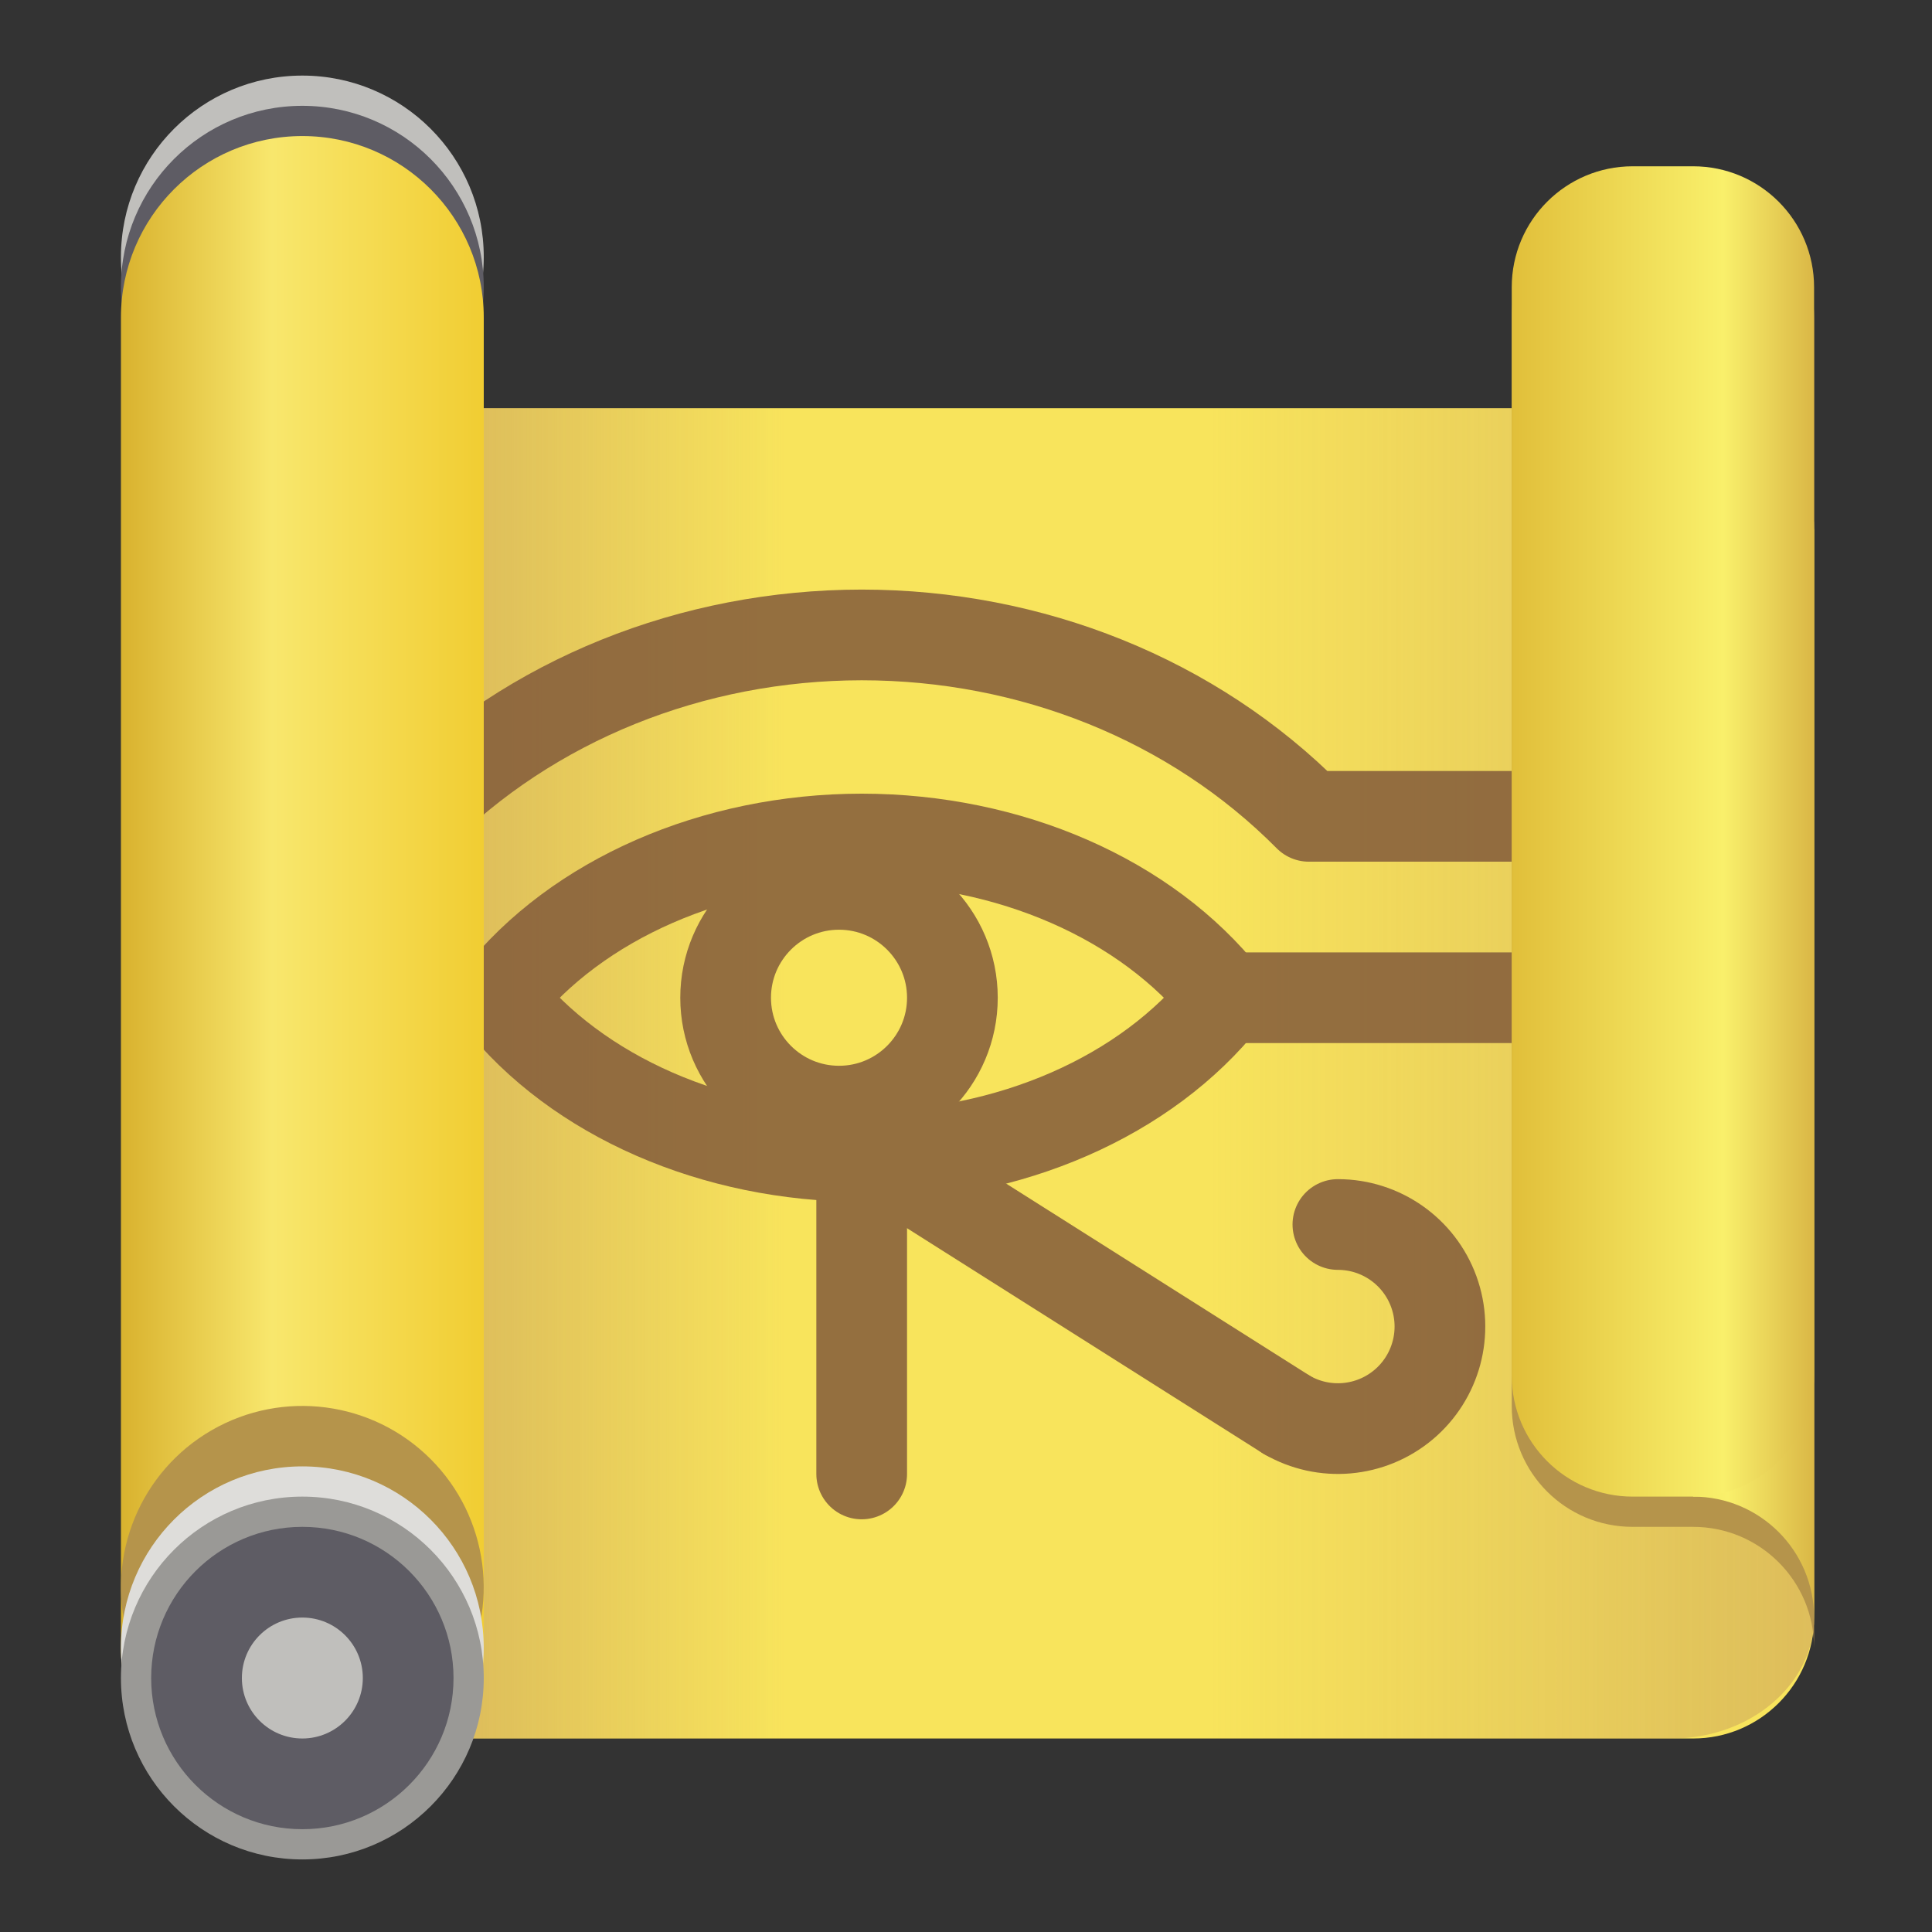 <?xml version="1.0" encoding="UTF-8" standalone="no"?>
<!-- Created with Inkscape (http://www.inkscape.org/) -->

<svg
   width="128"
   height="128"
   viewBox="0 0 33.867 33.867"
   version="1.1"
   id="svg1"
   inkscape:version="1.4 (1:1.4+202410161351+e7c3feb100)"
   sodipodi:docname="io.github.finefindus.Hieroglyphic.svg"
   xmlns:inkscape="http://www.inkscape.org/namespaces/inkscape"
   xmlns:sodipodi="http://sodipodi.sourceforge.net/DTD/sodipodi-0.dtd"
   xmlns:xlink="http://www.w3.org/1999/xlink"
   xmlns="http://www.w3.org/2000/svg"
   xmlns:svg="http://www.w3.org/2000/svg">
  <rect x="0" y="0" width="33.867" height="33.867" fill="#333333" stroke="none"/>
  <sodipodi:namedview
     id="namedview1"
     pagecolor="#ffffff"
     bordercolor="#000000"
     borderopacity="0.25"
     inkscape:showpageshadow="2"
     inkscape:pageopacity="0.0"
     inkscape:pagecheckerboard="0"
     inkscape:deskcolor="#d1d1d1"
     inkscape:document-units="mm"
     inkscape:zoom="0.49798681"
     inkscape:cx="397.60089"
     inkscape:cy="561.25984"
     inkscape:window-width="1310"
     inkscape:window-height="736"
     inkscape:window-x="56"
     inkscape:window-y="32"
     inkscape:window-maximized="1"
     inkscape:current-layer="layer1" />
  <defs
     id="defs1">
    <mask
       id="b">
      <g
         filter="url(#a)"
         id="g1">
        <rect
           fill-opacity="0.4"
           height="153.6"
           width="153.6"
           x="-12.8"
           y="-12.8"
           id="rect1" />
      </g>
    </mask>
    <filter
       id="a"
       height="1"
       width="1"
       x="0"
       y="0">
      <feColorMatrix
         color-interpolation-filters="sRGB"
         values="0 0 0 0 1 0 0 0 0 1 0 0 0 0 1 0 0 0 1 0"
         id="feColorMatrix1" />
    </filter>
    <clipPath
       id="e">
      <rect
         height="152"
         width="192"
         id="rect2"
         x="0"
         y="0" />
    </clipPath>
    <linearGradient
       id="d"
       gradientTransform="matrix(-5,0,0,1,-62,-156)"
       x1="-38"
       x2="-30"
       xlink:href="#c"
       y1="244"
       y2="244" />
    <linearGradient
       id="c"
       gradientUnits="userSpaceOnUse">
      <stop
         offset="0"
         stop-color="#b5835a"
         id="stop1" />
      <stop
         offset="1"
         stop-color="#b5835a"
         stop-opacity="0"
         id="stop2" />
    </linearGradient>
    <mask
       id="f">
      <g
         filter="url(#a)"
         id="g3">
        <rect
           fill-opacity="0.42"
           height="153.6"
           width="153.6"
           x="-12.8"
           y="-12.8"
           id="rect3" />
      </g>
    </mask>
    <filter
       id="filter2"
       height="1"
       width="1"
       x="0"
       y="0">
      <feColorMatrix
         color-interpolation-filters="sRGB"
         values="0 0 0 0 1 0 0 0 0 1 0 0 0 0 1 0 0 0 1 0"
         id="feColorMatrix2" />
    </filter>
    <clipPath
       id="h">
      <rect
         height="152"
         width="192"
         id="rect4"
         x="0"
         y="0" />
    </clipPath>
    <linearGradient
       id="g"
       gradientTransform="matrix(2.75,0,0,1,142.5,-156)"
       x1="-38"
       x2="-30"
       xlink:href="#c"
       y1="244"
       y2="244" />
    <mask
       id="i">
      <g
         filter="url(#a)"
         id="g5">
        <rect
           fill-opacity="0.85"
           height="153.6"
           width="153.6"
           x="-12.8"
           y="-12.8"
           id="rect5" />
      </g>
    </mask>
    <filter
       id="filter4"
       height="1"
       width="1"
       x="0"
       y="0">
      <feColorMatrix
         color-interpolation-filters="sRGB"
         values="0 0 0 0 1 0 0 0 0 1 0 0 0 0 1 0 0 0 1 0"
         id="feColorMatrix4" />
    </filter>
    <clipPath
       id="j">
      <rect
         height="152"
         width="192"
         id="rect6"
         x="0"
         y="0" />
    </clipPath>
    <linearGradient
       id="k"
       gradientTransform="matrix(-1,0,0,1.399,0,-264.112)"
       gradientUnits="userSpaceOnUse"
       x1="-32"
       x2="-7.999"
       y1="235.97"
       y2="235.97">
      <stop
         offset="0"
         stop-color="#f1cd32"
         id="stop6" />
      <stop
         offset="0.583"
         stop-color="#f8e76d"
         id="stop7" />
      <stop
         offset="1"
         stop-color="#d9b22e"
         id="stop8" />
    </linearGradient>
    <linearGradient
       id="l"
       gradientTransform="matrix(-1,0,0,1,0,-172)"
       gradientUnits="userSpaceOnUse"
       x1="-120"
       x2="-101"
       y1="244"
       y2="244">
      <stop
         offset="0"
         stop-color="#dab746"
         id="stop9" />
      <stop
         offset="0.3"
         stop-color="#f9f06b"
         id="stop10" />
      <stop
         offset="1"
         stop-color="#e4cf3c"
         id="stop11" />
    </linearGradient>
    <linearGradient
       id="m"
       gradientTransform="matrix(-1,0,0,1,0,-172)"
       gradientUnits="userSpaceOnUse"
       x1="-120"
       x2="-100"
       y1="228"
       y2="228">
      <stop
         offset="0"
         stop-color="#dab746"
         id="stop12" />
      <stop
         offset="0.3"
         stop-color="#f9f06b"
         id="stop13" />
      <stop
         offset="1"
         stop-color="#e1bf3a"
         id="stop14" />
    </linearGradient>
  </defs>
  <g
     inkscape:label="Layer 1"
     inkscape:groupmode="layer"
     id="layer1">
    <g
       id="g36"
       transform="matrix(0.265,0,0,0.265,1.4033621e-5,-0.265)">
      <path
         d="M 32,18 C 32,24.625 26.625,30 20,30 13.371,30 8,24.625 8,18 8,11.371 13.371,6 20,6 c 6.625,0 12,5.371 12,12 z m 0,0"
         fill="#c0bfbc"
         id="path14" />
      <path
         d="M 32,20 C 32,26.625 26.625,32 20,32 13.371,32 8,26.625 8,20 8,13.371 13.371,8 20,8 c 6.625,0 12,5.371 12,12 z m 0,0"
         fill="#5e5c64"
         id="path15" />
      <path
         d="M 112,28 H 28 c -4.418,0 -8,3.582 -8,8 v 72 c 0,4.418 3.582,8 8,8 h 84 c 4.418,0 8,-3.582 8,-8 V 36 c 0,-4.418 -3.582,-8 -8,-8 z m 0,0"
         fill="#f8e45c"
         id="path16" />
      <g
         mask="url(#b)"
         id="g18">
        <g
           clip-path="url(#e)"
           transform="translate(-8,-16)"
           id="g17">
          <path
             d="M 118.59,44 H 85.133 c -5.199,0 -9.414,3.582 -9.414,8 v 72 c 0,4.418 4.215,8 9.414,8 H 118.59 C 123.785,132 128,128.418 128,124 V 52 c 0,-4.418 -4.215,-8 -9.41,-8 z m 0,0"
             fill="url(#d)"
             id="path17"
             style="fill:url(#d)" />
        </g>
      </g>
      <g
         mask="url(#f)"
         id="g20">
        <g
           clip-path="url(#h)"
           transform="translate(-8,-16)"
           id="g19">
          <path
             d="m 38,44 h 22 v 88 H 38 Z m 0,0"
             fill="url(#g)"
             id="path18"
             style="fill:url(#g)" />
        </g>
      </g>
      <g
         mask="url(#i)"
         id="g28">
        <g
           clip-path="url(#j)"
           fill="none"
           stroke="#825b3a"
           stroke-linecap="round"
           stroke-linejoin="round"
           transform="translate(-8,-16)"
           id="g27">
          <path
             d="m 64,221 c -6.508,0.005 -12.555,2.651 -16,7 3.445,4.349 9.492,6.995 16,7 6.513,-0.003 12.565,-2.646 16.013,-7 -3.448,-4.352 -9.5,-6.997 -16.013,-7 z m 0,0"
             stroke-width="4"
             transform="matrix(1.5,0,0,1.5,-31,-259)"
             id="path20" />
          <path
             d="m 80,228 h 18"
             stroke-width="4"
             transform="matrix(1.5,0,0,1.5,-31,-259)"
             id="path21" />
          <path
             d="m 68,228 c 0,2.76 -2.24,5 -5,5 -2.76,0 -5,-2.24 -5,-5 0,-2.76 2.24,-5 5,-5 2.76,0 5,2.24 5,5 z m 0,0"
             stroke-width="4"
             transform="matrix(1.5,0,0,1.5,-31,-259)"
             id="path22" />
          <g
             stroke-width="4"
             id="g26">
            <path
               d="m 65.818,235.682 16.932,10.714"
               transform="matrix(1.5,0,0,1.5,-31,-259)"
               id="path23" />
            <path
               d="m 85,238 c 1.891,0 3.581,1.182 4.229,2.961 0.646,1.779 0.112,3.771 -1.336,4.987 -1.451,1.216 -3.505,1.396 -5.143,0.448"
               transform="matrix(1.5,0,0,1.5,-31,-259)"
               id="path24" />
            <path
               d="m 64,236 v 13"
               transform="matrix(1.5,0,0,1.5,-31,-259)"
               id="path25" />
            <path
               d="M 98,40 H 83.721 C 78.604,34.841 71.466,32.003 64.003,32 h -0.01 c -7.458,0.008 -14.589,2.844 -19.701,8"
               transform="matrix(1.5,0,0,1.5,-31,11)"
               id="path26" />
          </g>
        </g>
      </g>
      <path
         d="M 20,10 C 13.371,10 8,15.371 8,22 v 87.996 C 8,116.625 13.371,122 20,122 c 6.629,0 12,-5.375 12,-12.004 V 22 C 32,15.371 26.629,10 20,10 Z m 0,0"
         fill="url(#k)"
         id="path28"
         style="fill:url(#k)" />
      <path
         d="M 8.41,109.105 C 7.004,103.859 9.297,98.324 14,95.609 c 4.703,-2.715 10.645,-1.934 14.484,1.906 3.84,3.84 4.621,9.781 1.906,14.484"
         fill="#b5944b"
         id="path29" />
      <path
         d="m 108,14 c -4.434,0 -8,3.566 -8,8 v 72 c 0,4.434 3.566,8 8,8 h 4 c 4.418,0 8,3.582 8,8 V 22 c 0,-4.434 -3.566,-8 -8,-8 z m 0,0"
         fill="#b5944b"
         id="path30" />
      <path
         d="m 112,36 v 64 c 4.418,0 8,3.582 8,8 V 36 Z m 0,0"
         fill="url(#l)"
         id="path31"
         style="fill:url(#l)" />
      <path
         d="m 112,12 h -4 c -4.418,0 -8,3.582 -8,8 v 72 c 0,4.418 3.582,8 8,8 h 4 c 4.418,0 8,-3.582 8,-8 V 20 c 0,-4.418 -3.582,-8 -8,-8 z m 0,0"
         fill="url(#m)"
         id="path32"
         style="fill:url(#m)" />
      <path
         d="m 32,110 c 0,6.625 -5.375,12 -12,12 -6.629,0 -12,-5.375 -12,-12 0,-6.629 5.371,-12 12,-12 6.625,0 12,5.371 12,12 z m 0,0"
         fill="#deddda"
         id="path33" />
      <path
         d="m 32,112 c 0,6.625 -5.375,12 -12,12 -6.629,0 -12,-5.375 -12,-12 0,-6.629 5.371,-12 12,-12 6.625,0 12,5.371 12,12 z m 0,0"
         fill="#9a9996"
         id="path34" />
      <path
         d="m 30,112 c 0,5.523 -4.477,10 -10,10 -5.523,0 -10,-4.477 -10,-10 0,-5.523 4.477,-10 10,-10 5.523,0 10,4.477 10,10 z m 0,0"
         fill="#5e5c64"
         id="path35" />
      <path
         d="m 24,112 c 0,2.207 -1.793,4 -4,4 -2.211,0 -4,-1.793 -4,-4 0,-2.211 1.789,-4 4,-4 2.207,0 4,1.789 4,4 z m 0,0"
         fill="#c0bfbc"
         id="path36" />
    </g>
  </g>
</svg>
